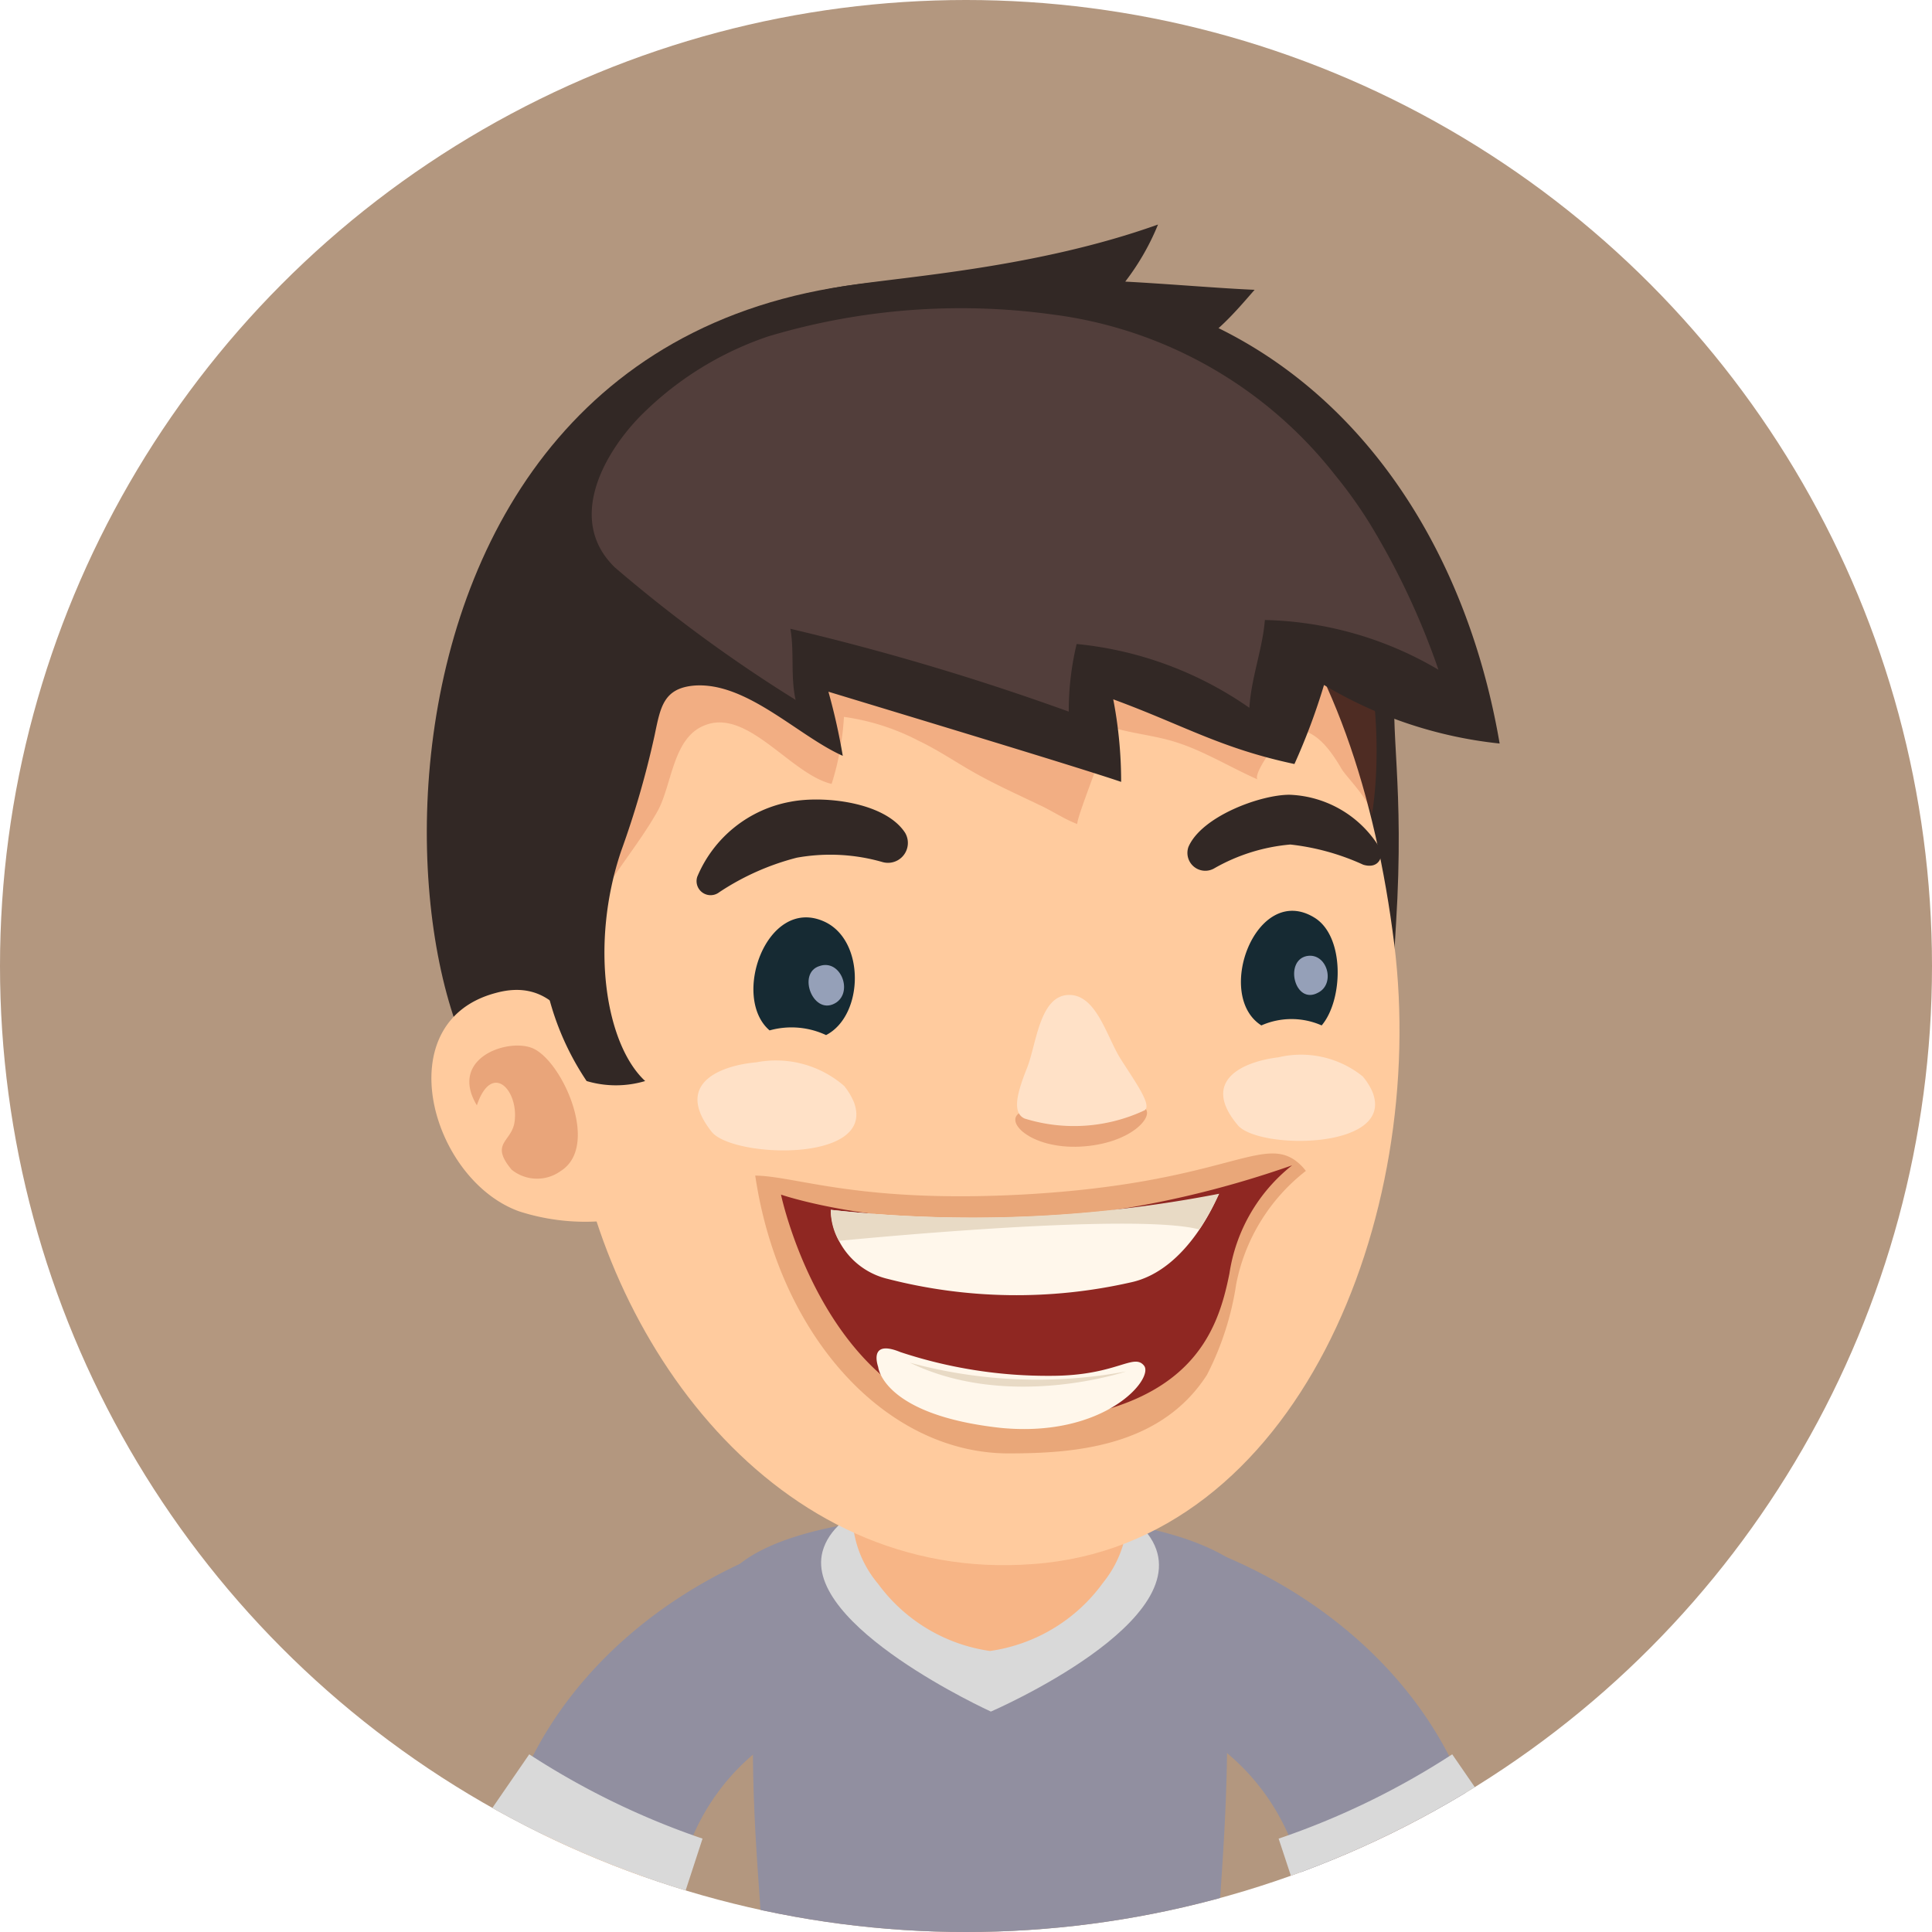 <svg xmlns="http://www.w3.org/2000/svg" xmlns:xlink="http://www.w3.org/1999/xlink" viewBox="0 0 66 66"><defs><style>.cls-1{fill:none;}.cls-2{clip-path:url(#clip-path);}.cls-3{fill:#b3977f;}.cls-4{fill:#ffcb9e;}.cls-5{fill:#918fa0;}.cls-6{fill:#d9d9d9;}.cls-7{fill:#f7b586;}.cls-8{fill:#322825;}.cls-9{fill:#bf3c1b;opacity:0.2;}.cls-10{fill:#b54d26;}.cls-10,.cls-15{opacity:0.3;}.cls-11{fill:#523e3b;}.cls-12{fill:#162a33;}.cls-13{fill:#ffe1c7;}.cls-14{fill:#95a0b8;}.cls-15{fill:#b55623;}.cls-16{fill:#8f2722;}.cls-17{fill:#fff7eb;}.cls-18{fill:#e8dac5;}</style><clipPath id="clip-path" transform="translate(0)"><circle class="cls-1" cx="33" cy="33" r="33"/></clipPath></defs><g id="Layer_2" data-name="Layer 2"><g id="avatars"><g class="cls-2"><rect class="cls-3" width="66" height="66"/><path class="cls-4" d="M42.17,54.07a1.81,1.81,0,0,0-2.52.48,1.83,1.83,0,0,0,.49,2.53c3.62,2.44,5.58,5.05,5.53,7.34a3.73,3.73,0,0,1-.4,1.58H49.1a7.53,7.53,0,0,0,.21-1.5C49.36,62,48.16,58.11,42.17,54.07Z" transform="translate(0)"/><path class="cls-5" d="M40.09,52.55c-1-.29.36,6.36,1.39,7a7.6,7.6,0,0,1,3,4.58,15.91,15.91,0,0,0,5.65-2.73C48.25,56.35,43.59,53.55,40.09,52.55Z" transform="translate(0)"/><path class="cls-6" d="M44.62,65.66l-.94-2.85a26.55,26.55,0,0,0,5.93-2.88l1.7,2.47A29.28,29.28,0,0,1,44.62,65.66Z" transform="translate(0)"/><path class="cls-4" d="M25.52,54.07a1.82,1.82,0,1,1,2,3C23.94,59.52,22,62.13,22,64.42a3.73,3.73,0,0,0,.4,1.58H18.59a7.52,7.52,0,0,1-.2-1.5C18.34,62,19.53,58.11,25.52,54.07Z" transform="translate(0)"/><path class="cls-5" d="M27.6,52.55c1-.29-.36,6.36-1.38,7a7.61,7.61,0,0,0-3,4.58,15.86,15.86,0,0,1-5.64-2.73C19.45,56.35,24.1,53.55,27.6,52.55Z" transform="translate(0)"/><path class="cls-6" d="M23.07,65.66a29.28,29.28,0,0,1-6.69-3.26l1.7-2.47A26.54,26.54,0,0,0,24,62.81Z" transform="translate(0)"/><path class="cls-5" d="M33.88,51.71c-8.24,0-9.31,2.28-9.16,2.59a12.88,12.88,0,0,1,1,5.31c0,2.52.2,4.61.31,6.39H41.61c.1-1.77.29-3.85.31-6.35A18.84,18.84,0,0,1,43,54.42C43.1,54.12,41.88,51.75,33.88,51.71Z" transform="translate(0)"/><path class="cls-6" d="M33.85,58.47s7.27-3.14,5.45-5.94C37.66,50,28.92,50,28.1,53,27.42,55.54,33.85,58.47,33.85,58.47Z" transform="translate(0)"/><path class="cls-7" d="M29.17,51.07a4.67,4.67,0,0,1,9.3,0,3.76,3.76,0,0,1-.79,3,5.76,5.76,0,0,1-3.86,2.33A5.74,5.74,0,0,1,30,54.11,3.73,3.73,0,0,1,29.17,51.07Z" transform="translate(0)"/><path class="cls-8" d="M47.69,31.56c.3-4.82-.24-6.59,0-8.54,1-8.29-5.67-14.34-17.4-13.41C9.8,11.22,13.23,39.67,19.07,38.44c4.32-.91,8.56-2.14,12.84-3.2,4-1,8.41-.23,12.49,0C47.59,35.5,47.54,34.15,47.69,31.56Z" transform="translate(0)"/><path class="cls-4" d="M19.55,38.11c1,7.61,6.9,16,15.74,15.32,9-.64,13.5-11.82,12.34-21.18C46.36,22.08,41.55,13.6,31,15.66,23.47,17.12,18.17,28,19.55,38.11Z" transform="translate(0)"/><path class="cls-4" d="M17.73,41.38a7.36,7.36,0,0,0,3,.32l.06-.09c.45-.7-.35-4.29-.57-5-.57-1.86-1.5-3.18-3.28-2.69C13.22,34.9,14.71,40.29,17.73,41.38Z" transform="translate(0)"/><path class="cls-9" d="M31.37,25.3a7.84,7.84,0,0,0-2.54-.81,9.34,9.34,0,0,1-.42,2.29c-1.4-.33-2.87-2.6-4.34-2-1.08.42-1.11,2-1.59,2.9-.79,1.42-1.94,2.57-2.49,4.12s-.55-5.54-.5-6.47c.11-2.42.25-5.72,2.18-7.49,2.4-2.21,6.89-2,9.9-2a34.74,34.74,0,0,1,12.6,2.65c2.85,1.13,3.14,6.85,2.68,9.44.08-.45-.75-1.27-1-1.63-.31-.53-.82-1.34-1.54-1.37-.53,0-1.57,1.59-1.34,1.7-.89-.39-1.8-.95-2.72-1.25-.76-.26-1.59-.31-2.39-.57.18.06-1.06,3-1.06,3.34-.43-.16-.84-.44-1.27-.64-.81-.39-1.62-.75-2.41-1.21C32.6,26,32,25.6,31.37,25.3Z" transform="translate(0)"/><path class="cls-10" d="M19.16,40c1.34-.85.07-3.71-.94-4.18-.83-.38-2.91.31-1.93,1.94.51-1.51,1.43-.52,1.29.55-.09.71-.87.73-.1,1.65A1.38,1.38,0,0,0,19.16,40Z" transform="translate(0)"/><path class="cls-8" d="M44.22,26.1c-2.53-.54-3.77-1.32-6.19-2.21a14.88,14.88,0,0,1,.27,2.82c-1.47-.5-7.07-2.19-10-3.08a21.2,21.2,0,0,1,.49,2.19c-1.53-.68-3.28-2.53-5.07-2.4-1.07.09-1.16.76-1.36,1.71a31.19,31.19,0,0,1-1.14,3.94c-1.08,3.2-.53,6.61.82,7.86a3.5,3.5,0,0,1-2,0,9.35,9.35,0,0,1-1.55-4.35c-.12-2.74-1.23-5.32-1.18-8.11C17.37,20.62,18,17.57,21,15c2.57-2.25,4.46-3.64,7.73-4.55C41,7,49.38,14.59,51.23,25.4a14.66,14.66,0,0,1-6-2A21.75,21.75,0,0,1,44.22,26.1Z" transform="translate(0)"/><path class="cls-8" d="M39.56,7.67a8.39,8.39,0,0,1-1.12,1.95c1.51.08,3.22.23,4.42.28-.56.63-1.7,2.06-2.81,2.17a48.74,48.74,0,0,1-10.66-.21c-1.26-.17-2.58-.13-3.83-.37C26,10.32,27.92,9.91,29,9.75,31,9.44,35.45,9.14,39.56,7.67Z" transform="translate(0)"/><path class="cls-11" d="M45.61,16.23a15.54,15.54,0,0,1,1.18,1.65,25.63,25.63,0,0,1,2.35,5,12.18,12.18,0,0,0-5.93-1.7c-.08,1-.46,1.94-.53,3A12.4,12.4,0,0,0,36.78,22a9.8,9.8,0,0,0-.27,2.31A85.94,85.94,0,0,0,27,21.48c.14.77,0,1.63.18,2.43A50.06,50.06,0,0,1,21,19.38c-1.61-1.57-.45-3.78.83-5.12a11.19,11.19,0,0,1,4.42-2.77,22.94,22.94,0,0,1,9.68-.75A14.61,14.61,0,0,1,45.61,16.23Z" transform="translate(0)"/><path class="cls-12" d="M28.22,35.36a2.79,2.79,0,0,0-1.93-.16c-1.32-1.13-.1-4.57,1.84-3.73C29.57,32.09,29.52,34.69,28.22,35.36Z" transform="translate(0)"/><path class="cls-10" d="M39.09,37.84c.39.26-.44,1.24-2.18,1.33s-2.69-.92-2-1.19,1.09,0,2.08,0S38.64,37.53,39.09,37.84Z" transform="translate(0)"/><path class="cls-13" d="M39.1,37.93c.27-.17-.34-1-.82-1.76s-.83-2.23-1.8-2.18-1.08,1.7-1.39,2.48S34.54,38,35,38.21A5.67,5.67,0,0,0,39.1,37.93Z" transform="translate(0)"/><path class="cls-12" d="M44.89,31.34c1.06.63,1,2.82.26,3.69a2.55,2.55,0,0,0-2.06,0C41.47,34,42.92,30.15,44.89,31.34Z" transform="translate(0)"/><path class="cls-14" d="M28,33c.7-.24,1.14.84.58,1.24C27.8,34.77,27.2,33.24,28,33Z" transform="translate(0)"/><path class="cls-14" d="M44.64,32.66c.69-.13,1,.94.39,1.25C44.23,34.35,43.86,32.82,44.64,32.66Z" transform="translate(0)"/><path class="cls-8" d="M24.57,30.48a.48.48,0,0,1-.75-.53A4.28,4.28,0,0,1,27,27.39c1.12-.22,3.23,0,3.92,1.06a.68.68,0,0,1-.77,1,6.45,6.45,0,0,0-2.93-.15A8.68,8.68,0,0,0,24.57,30.48Z" transform="translate(0)"/><path class="cls-8" d="M46.57,29.54c.56.17.71-.33.56-.58a3.76,3.76,0,0,0-3.08-1.81c-1,0-3,.74-3.45,1.78a.61.61,0,0,0,.87.74,6.34,6.34,0,0,1,2.61-.82A8.11,8.11,0,0,1,46.57,29.54Z" transform="translate(0)"/><path class="cls-13" d="M46.55,36.77a2.1,2.1,0,0,1,.33.52c.82,2-3.94,2-4.61,1.13-1.27-1.53.23-2.16,1.4-2.3A3.36,3.36,0,0,1,46.55,36.77Z" transform="translate(0)"/><path class="cls-13" d="M28.84,37.1a2.29,2.29,0,0,1,.33.55c.79,2.1-4.19,1.91-4.87,1-1.28-1.64.31-2.25,1.54-2.36A3.55,3.55,0,0,1,28.84,37.1Z" transform="translate(0)"/><path class="cls-15" d="M44.23,39.63c-1.17-.81-2.57.79-9.17,1.17-5.69.32-7.83-.62-9.26-.64.82,5.54,4.51,9.49,8.65,9.49,2.17,0,5.18-.19,6.78-2.68a10,10,0,0,0,1-3.1A6.47,6.47,0,0,1,44.61,40,1.71,1.71,0,0,0,44.23,39.63Z" transform="translate(0)"/><path class="cls-16" d="M26.68,40.81s7.33,2.55,17.46-1A5.81,5.81,0,0,0,42,43.5c-.4,2-1.3,4.78-7.11,5.11C28.39,49,26.68,40.81,26.68,40.81Z" transform="translate(0)"/><path class="cls-17" d="M28.38,41.33a2.53,2.53,0,0,0,1.95,2.36,17.64,17.64,0,0,0,8.29.12c2-.42,3-3,3-3A44.51,44.51,0,0,1,28.38,41.33Z" transform="translate(0)"/><path class="cls-17" d="M30,46.7c-.13-.41-.09-.86.76-.51A16,16,0,0,0,35.9,47c2.24,0,2.82-.79,3.18-.35s-1.33,2.47-4.88,2.13C30.15,48.34,30,46.7,30,46.7Z" transform="translate(0)"/><path class="cls-18" d="M28.66,42.39s10-1,12.31-.39a9.36,9.36,0,0,0,.68-1.22,44.25,44.25,0,0,1-13.27.55A2.13,2.13,0,0,0,28.66,42.39Z" transform="translate(0)"/><path class="cls-18" d="M31.08,46.55a16.55,16.55,0,0,0,7.39.3S34.48,48.2,31.08,46.55Z" transform="translate(0)"/></g></g></g></svg>